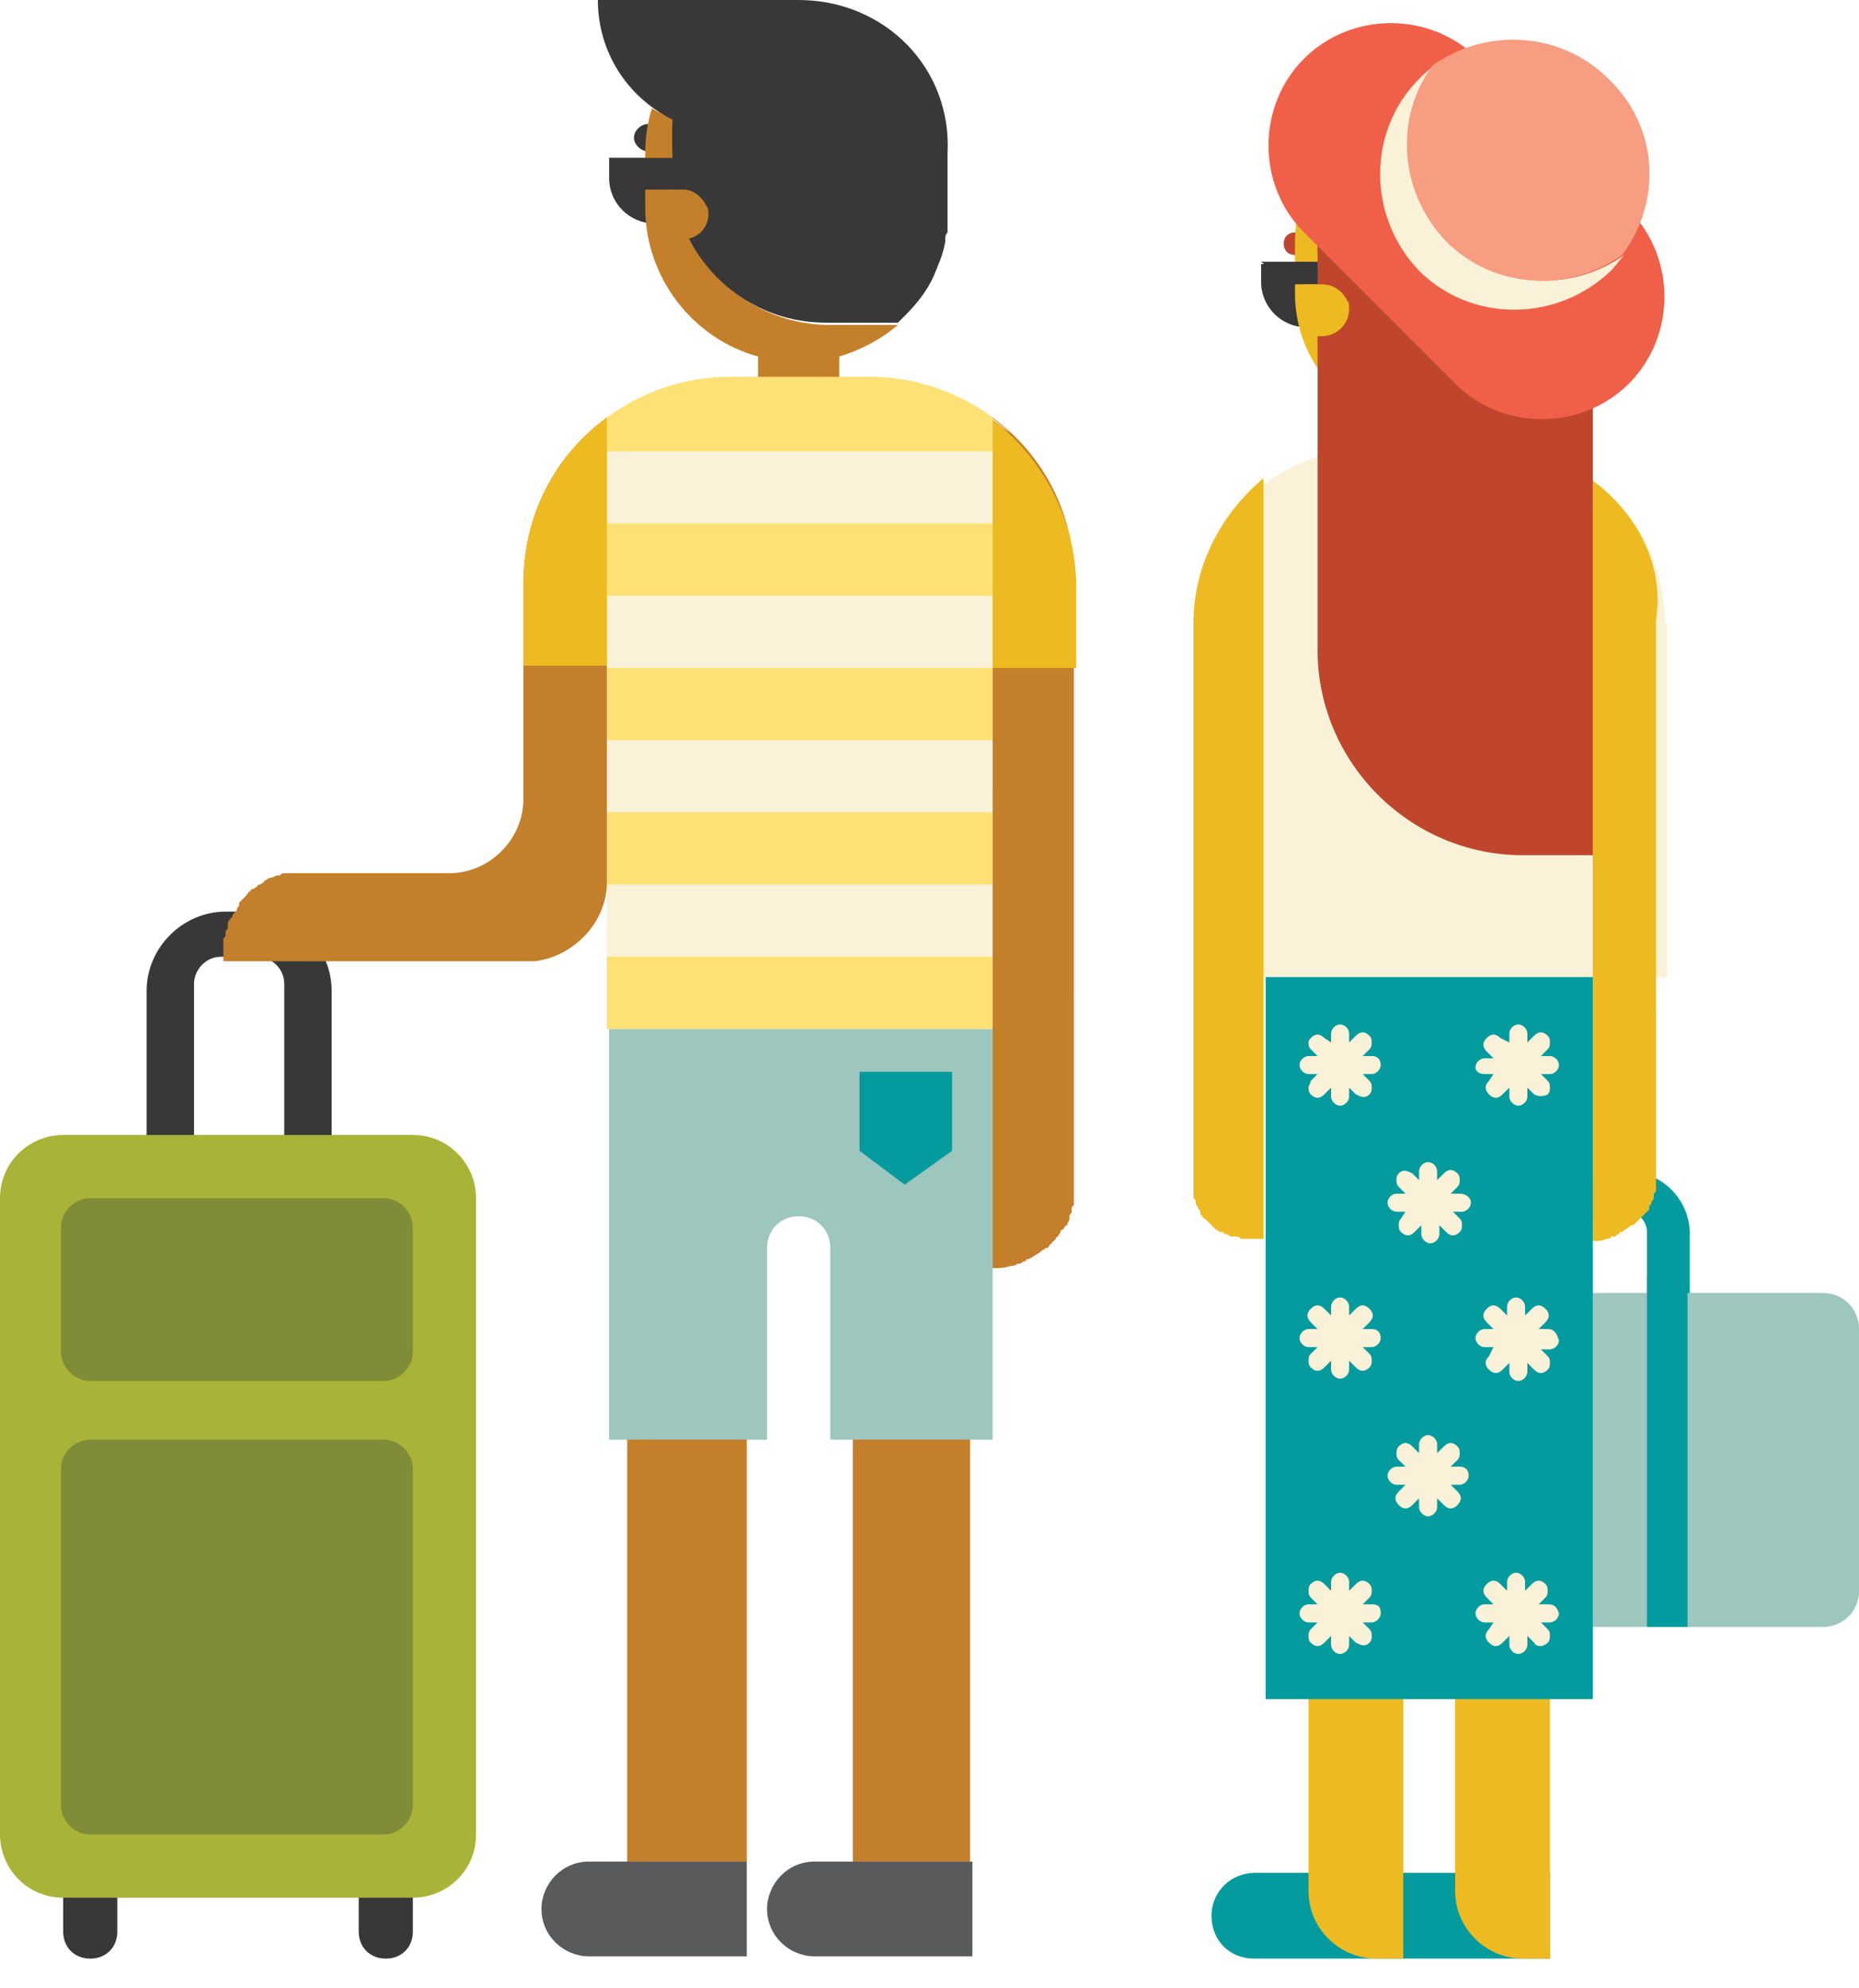 <?xml version="1.0" encoding="utf-8"?>
<!-- Generator: Adobe Illustrator 18.0.0, SVG Export Plug-In . SVG Version: 6.00 Build 0)  -->
<!DOCTYPE svg PUBLIC "-//W3C//DTD SVG 1.1//EN" "http://www.w3.org/Graphics/SVG/1.1/DTD/svg11.dtd">
<svg version="1.1" id="Layer_1" xmlns="http://www.w3.org/2000/svg" xmlns:xlink="http://www.w3.org/1999/xlink" x="0px" y="0px"
	 viewBox="0 0 82.4 88.1" enable-background="new 0 0 82.4 88.1" xml:space="preserve">
<g id="LiveArt_4_">
	<g>
		<path fill="#383838" d="M5.2,85.6c0,0.7-0.5,1.2-1.2,1.2c-0.7,0-1.2-0.5-1.2-1.2v-2.9c0-0.7,0.5-1.2,1.2-1.2
			c0.7,0,1.2,0.5,1.2,1.2V85.6z"/>
		<path fill="#383838" d="M18.3,85.6c0,0.7-0.5,1.2-1.2,1.2c-0.7,0-1.2-0.5-1.2-1.2v-2.9c0-0.7,0.5-1.2,1.2-1.2
			c0.7,0,1.2,0.5,1.2,1.2V85.6z"/>
		<path fill="#383838" d="M8.6,43.6c0-0.6,0.5-1.2,1.2-1.2h1.6c0.6,0,1.2,0.5,1.2,1.2v9.2h2.1v-8.9c0-1.9-1.6-3.5-3.5-3.5H10
			c-1.9,0-3.5,1.6-3.5,3.5v8.9h2.1L8.6,43.6L8.6,43.6z"/>
		<path fill="#A8B338" d="M18.3,84.1c1.5,0,2.8-1.2,2.8-2.8V53.1c0-1.5-1.2-2.8-2.8-2.8H2.8c-1.5,0-2.8,1.2-2.8,2.8v28.2
			c0,1.5,1.2,2.8,2.8,2.8L18.3,84.1L18.3,84.1z"/>
		<path fill="#808C37" d="M18.3,59.9c0,0.7-0.6,1.3-1.3,1.3H4c-0.7,0-1.3-0.6-1.3-1.3v-5.5c0-0.7,0.6-1.3,1.3-1.3h13
			c0.7,0,1.3,0.6,1.3,1.3V59.9z"/>
		<path fill="#808C37" d="M18.3,80c0,0.7-0.6,1.3-1.3,1.3H4c-0.7,0-1.3-0.6-1.3-1.3V65.1c0-0.7,0.6-1.3,1.3-1.3h13
			c0.7,0,1.3,0.6,1.3,1.3V80z"/>
		<path fill="#C47F2A" d="M26.9,39.1v-0.5V18.5c-2.3,1.7-3.7,4.3-3.7,7.4v0v9.5c0,1.8-1.5,3.3-3.3,3.3h-2.2h-3h-0.2h-0.9h0
			c-0.1,0-0.2,0-0.3,0c0,0-0.1,0-0.1,0c-0.1,0-0.1,0-0.2,0c0,0-0.1,0-0.1,0c-0.1,0-0.1,0-0.2,0c0,0-0.1,0-0.1,0
			c-0.1,0-0.1,0-0.2,0.1c0,0-0.1,0-0.1,0c-0.1,0-0.2,0.1-0.3,0.1c0,0,0,0,0,0c-0.1,0-0.2,0.1-0.2,0.1c0,0-0.1,0-0.1,0.1
			c-0.1,0-0.1,0.1-0.2,0.1c0,0-0.1,0-0.1,0.1c-0.1,0-0.1,0.1-0.2,0.1c0,0-0.1,0-0.1,0.1c-0.1,0-0.1,0.1-0.2,0.2c0,0,0,0-0.1,0.1
			c-0.1,0.1-0.1,0.1-0.2,0.2c0,0,0,0,0,0.1c0,0.1-0.1,0.1-0.1,0.2c0,0,0,0.1-0.1,0.1c0,0.1-0.1,0.1-0.1,0.2c0,0,0,0.1-0.1,0.1
			c0,0.1-0.1,0.1-0.1,0.2c0,0,0,0.1,0,0.1c0,0,0,0,0,0c0,0,0,0.1,0,0.1c0,0.1-0.1,0.1-0.1,0.2c0,0,0,0,0,0.1c0,0.1,0,0.1-0.1,0.2
			c0,0,0,0,0,0c0,0,0,0.1,0,0.1c0,0.1,0,0.1,0,0.2v0c0,0.1,0,0.2,0,0.3c0,0,0,0,0,0.1c0,0.1,0,0.2,0,0.3h4.8h3h6
			C25.4,42.4,26.9,40.9,26.9,39.1"/>
		<path fill="#039B9D" d="M74.8,64.1h-6.3v-9.4c0-1.5,1.2-2.8,2.8-2.8h0.8c1.5,0,2.8,1.2,2.8,2.8V64.1z M70.3,62.2H73v-7.6
			c0-0.5-0.4-0.9-0.9-0.9h-0.8c-0.5,0-0.9,0.4-0.9,0.9L70.3,62.2L70.3,62.2z"/>
		<path fill="#9CC6BE" d="M82.4,70.5c0,0.9-0.7,1.6-1.6,1.6H62.6c-0.9,0-1.6-0.7-1.6-1.6V58.9c0-0.9,0.7-1.6,1.6-1.6h18.2
			c0.9,0,1.6,0.7,1.6,1.6V70.5z"/>
		<rect x="73" y="56.5" fill="#039B9D" width="1.8" height="15.6"/>
		<path fill="#039B9D" d="M55.6,83c-1,0-1.9,0.8-1.9,1.9s0.8,1.9,1.9,1.9h6.5v-1.9V83H55.6z"/>
		<path fill="#039B9D" d="M62.2,83c-1,0-1.9,0.8-1.9,1.9s0.8,1.9,1.9,1.9h6.5v-1.9V83H62.2z"/>
		<path fill="#EDBA22" d="M62.2,66.3H58v17.5c0,1.7,1.4,3,3,3h1.2V66.3z"/>
		<path fill="#EDBA22" d="M68.7,66.3h-4.2v17.5c0,1.7,1.4,3,3,3h1.2L68.7,66.3L68.7,66.3z"/>
		<polygon fill="#C47F2A" points="37.8,82.5 43,82.5 43,61.1 37.8,61.1 		"/>
		<polygon fill="#C47F2A" points="27.8,82.5 33.1,82.5 33.1,61.1 27.8,61.1 		"/>
		<path fill="#383838" d="M55.9,12.5c0,1.1,0.9,2,2,2c0.3,0,0.5-0.1,0.8-0.1c0.8-0.3,1.3-1,1.3-1.9v-0.8h-4.1L55.9,12.5L55.9,12.5z"
			/>
		<path fill="#383838" d="M27,7.9c0,1.1,0.9,2,2,2c0.3,0,0.5-0.1,0.8-0.1c0.8-0.3,1.3-1,1.3-1.9V7H27L27,7.9L27,7.9z"/>
		<path fill="#383838" d="M30.5,6.1c0,0.3-0.3,0.6-0.6,0.6h-1.2c-0.3,0-0.6-0.3-0.6-0.6c0-0.3,0.3-0.6,0.6-0.6h1.2
			C30.2,5.5,30.5,5.8,30.5,6.1"/>
		<path fill="#C47F2A" d="M29.8,7.5V5.3c-0.3-0.2-0.6-0.3-0.9-0.5c-0.2,0.6-0.3,1.3-0.3,2v0.1v2.3c0,3.1,2.1,5.8,5,6.6v1.2
			c0,1,0.8,1.8,1.8,1.8c1,0,1.8-0.8,1.8-1.8v-1.2c1-0.3,1.9-0.8,2.6-1.4h-3.2C32.9,14.3,29.8,11.2,29.8,7.5"/>
		<path fill="#9CC6BE" d="M44,34.9h-6.8h-3.4h-6.8v28.9H34v-8.5c0-0.8,0.6-1.4,1.4-1.4c0.8,0,1.4,0.6,1.4,1.4v8.5H44V34.9z"/>
		<path fill="#C47F2A" d="M44,18.5v29.9v3v4.8c0.3,0,0.5,0,0.8-0.1l0,0c0.1,0,0.2,0,0.3-0.1c0,0,0,0,0,0c0,0,0,0,0,0
			c0,0,0.1,0,0.1,0c0.1,0,0.1-0.1,0.2-0.1c0,0,0,0,0,0c0,0,0.1,0,0.1-0.1c0,0,0.1,0,0.1,0c0.2-0.1,0.3-0.2,0.5-0.3c0,0,0,0,0.1-0.1
			c0.1,0,0.1-0.1,0.2-0.1c0,0,0.1,0,0.1-0.1c0,0,0.1-0.1,0.1-0.1c0,0,0.1-0.1,0.1-0.1c0,0,0.1-0.1,0.1-0.1c0,0,0-0.1,0.1-0.1
			c0-0.1,0.1-0.1,0.1-0.2c0,0,0-0.1,0.1-0.1c0.1-0.1,0.1-0.2,0.2-0.2l0,0c0-0.1,0.1-0.2,0.1-0.3c0,0,0-0.1,0-0.1
			c0-0.1,0.1-0.1,0.1-0.2c0,0,0-0.1,0-0.1c0-0.1,0-0.1,0.1-0.2c0,0,0-0.1,0-0.1c0-0.1,0-0.1,0-0.2c0,0,0-0.1,0-0.1
			c0-0.1,0-0.1,0-0.2c0,0,0-0.1,0-0.1c0-0.1,0-0.2,0-0.3v-0.9v-0.2v-3V35.7v-9.8C47.7,22.9,46.3,20.2,44,18.5"/>
		<polygon fill="#039B9D" points="42.2,47.5 42.2,51 40.1,52.5 38.1,51 38.1,47.5 		"/>
		<rect x="56.1" y="43.2" fill="#039B9D" width="14.5" height="32.1"/>
		<path fill="#BF452D" d="M59,10.8c0,0.3-0.2,0.5-0.5,0.5h-1.1c-0.3,0-0.5-0.2-0.5-0.5c0-0.3,0.2-0.5,0.5-0.5h1.1
			C58.8,10.3,59,10.5,59,10.8"/>
		<path fill="#EDBA22" d="M63.3,17.4c-2.8-0.5-4.9-2.9-4.9-5.9V9.7l-0.9,0c-0.1,0.4-0.1,0.9-0.1,1.3V11v2c0,2.8,1.9,5.1,4.4,5.7v4.1
			c0,0.9,0.7,1.6,1.6,1.6s1.6-0.7,1.6-1.6v-4.1c0.9-0.2,1.7-0.7,2.3-1.2h-2.8C64,17.5,63.7,17.5,63.3,17.4"/>
		<path fill="#F9F2D8" d="M73.8,27.6c0-4.3-3.5-7.7-7.7-7.7h-5.4c-4.3,0-7.7,3.5-7.7,7.7v0v15.7h20.9V27.6z"/>
		<path fill="#EDBA22" d="M52.9,27.6L52.9,27.6v8.3v12.5v2.6v0.2v0.8c0,0.1,0,0.2,0,0.3c0,0,0,0.1,0,0.1c0,0.1,0,0.1,0,0.2
			c0,0,0,0.1,0,0.1c0,0.1,0,0.1,0,0.2c0,0,0,0.1,0,0.1c0,0.1,0,0.1,0.1,0.2c0,0,0,0,0,0.1c0,0.1,0.1,0.2,0.1,0.2c0,0,0,0,0,0
			c0,0.1,0.1,0.1,0.1,0.2c0,0,0,0,0,0.1c0,0,0.1,0.1,0.1,0.1c0,0,0,0.1,0.1,0.1c0,0,0.1,0.1,0.1,0.1c0,0,0,0,0.1,0.1
			c0,0,0.1,0.1,0.1,0.1c0,0,0,0,0,0c0.1,0.1,0.1,0.1,0.2,0.2c0,0,0,0,0,0c0.1,0,0.1,0.1,0.2,0.1c0,0,0.1,0,0.1,0
			c0,0,0.1,0.1,0.1,0.1c0,0,0.1,0,0.1,0c0,0,0.1,0.1,0.2,0.1c0,0,0.1,0,0.1,0c0,0,0,0,0,0c0,0,0.1,0,0.1,0c0.1,0,0.1,0,0.2,0.1
			c0,0,0,0,0,0c0.1,0,0.1,0,0.2,0c0,0,0,0,0,0c0,0,0.1,0,0.1,0c0.1,0,0.1,0,0.2,0h0h0c0.1,0,0.1,0,0.2,0c0,0,0,0,0.1,0
			c0.1,0,0.1,0,0.2,0v-4.1v-2.6v-27C54.2,22.7,52.9,25,52.9,27.6"/>
		<path fill="#EDBA22" d="M70.6,21.3v27v2.6V55c0.2,0,0.4,0,0.6-0.1l0,0c0.1,0,0.2,0,0.2-0.1c0,0,0,0,0,0c0,0,0,0,0,0c0,0,0,0,0.1,0
			c0.1,0,0.1,0,0.2-0.1c0,0,0,0,0,0c0,0,0.1,0,0.1-0.1c0,0,0,0,0.1,0c0.1-0.1,0.3-0.2,0.4-0.3c0,0,0,0,0.1,0c0,0,0.1-0.1,0.1-0.1
			c0,0,0,0,0.1-0.1c0,0,0.1-0.1,0.1-0.1c0,0,0,0,0.1-0.1c0,0,0.1-0.1,0.1-0.1c0,0,0,0,0.1-0.1c0,0,0.1-0.1,0.1-0.1c0,0,0,0,0-0.1
			c0-0.1,0.1-0.1,0.1-0.2v0c0-0.1,0.1-0.1,0.1-0.2c0,0,0-0.1,0-0.1c0-0.1,0-0.1,0.1-0.2c0,0,0-0.1,0-0.1c0,0,0-0.1,0-0.2
			c0,0,0-0.1,0-0.1c0-0.1,0-0.1,0-0.2c0,0,0-0.1,0-0.1c0-0.1,0-0.1,0-0.2c0,0,0-0.1,0-0.1c0-0.1,0-0.2,0-0.3v-0.8v-0.2v-2.6V35.8
			v-8.3C73.8,25,72.5,22.7,70.6,21.3"/>
		<path fill="#EDBA22" d="M26.9,18.5c-2.3,1.7-3.7,4.3-3.7,7.4v0v0v-0.3v3.9h5.5L26.9,18.5z"/>
		<path fill="#EDBA22" d="M42.2,29.6h5.5v-3.9v0.3c0-3-1.5-5.7-3.7-7.4L42.2,29.6z"/>
		<path fill="#F9F2D8" d="M44.8,19.2c-1.6-1.5-3.8-2.4-6.2-2.4h-6.3c-2,0-3.9,0.7-5.4,1.8v27H44v-27C44.3,18.8,44.5,19,44.8,19.2"/>
		<path fill="#595A5C" d="M36.1,82.5c-1.2,0-2.1,1-2.1,2.1c0,1.2,1,2.1,2.1,2.1h7v-2.1v-2.1H36.1z"/>
		<path fill="#595A5C" d="M26.1,82.5c-1.2,0-2.1,1-2.1,2.1c0,1.2,1,2.1,2.1,2.1h7v-2.1v-2.1H26.1z"/>
		<polygon fill="#383838" points="32.4,8.4 27.7,8.4 27,7 32.4,7 		"/>
		<polygon fill="#383838" points="61.2,12.6 57.2,12.6 55.9,11.6 61.2,11.6 		"/>
		<path fill="#BF452D" d="M63.3,5c-2,0-3.8,1-4.9,2.6c-0.3,0.5-0.6,1-0.8,1.6h0c0,0.2-0.1,0.3-0.1,0.5l0.9,0v1.9
			c0,2.9,2.1,5.4,4.9,5.9c0.3,0.1,0.7,0.1,1,0.1h2.8c0.1-0.1,0.2-0.2,0.3-0.2h0c0.5-0.4,0.8-1,1.1-1.5c0.2-0.4,0.4-0.8,0.5-1.3
			c0,0,0,0,0-0.1c0-0.1,0-0.2,0.1-0.3c0,0,0-0.1,0-0.1c0-0.1,0-0.2,0-0.2c0,0,0-0.1,0-0.1c0-0.1,0-0.2,0-0.2c0,0,0-0.1,0-0.1
			c0-0.1,0-0.2,0-0.3v-2C69.3,7.7,66.6,5,63.3,5"/>
		<path fill="#BF452D" d="M58.4,11.6v17.2c0,5,4.1,9.1,9.1,9.1h3.1V11.6H58.4z"/>
		<path fill="#EDBA22" d="M58.6,14.9c0.6,0,1.2-0.5,1.2-1.2c0-0.2,0-0.3-0.1-0.4c-0.2-0.4-0.6-0.7-1.1-0.7h-0.8v2.3L58.6,14.9
			L58.6,14.9z"/>
		<path fill="#F06049" d="M72.2,9.3c2.1,2.1,2.1,5.6,0,7.7c-2.1,2.1-5.6,2.1-7.7,0l-6.7-6.7c-2.1-2.1-2.1-5.6,0-7.7
			c2.1-2.1,5.6-2.1,7.7,0L72.2,9.3z"/>
		<path fill="#F9F2D8" d="M64.2,10.7c-2.1-2.1-2.3-5.4-0.6-7.8c-0.3,0.2-0.5,0.4-0.7,0.6c-2.3,2.3-2.3,6.1,0,8.5
			c2.3,2.3,6.1,2.3,8.5,0c0.2-0.2,0.4-0.5,0.6-0.7C69.6,13,66.3,12.8,64.2,10.7"/>
		<path fill="#F79D81" d="M71.3,3.5c-2.1-2.1-5.4-2.3-7.8-0.6c-1.7,2.3-1.5,5.6,0.6,7.8c2.1,2.1,5.4,2.3,7.8,0.6
			C73.7,8.9,73.5,5.6,71.3,3.5"/>
		<rect x="26.9" y="42.4" fill="#FEE175" width="17.1" height="3.2"/>
		<rect x="26.9" y="36" fill="#FEE175" width="17.1" height="3.2"/>
		<rect x="26.9" y="29.6" fill="#FEE175" width="17.1" height="3.2"/>
		<polygon fill="#FEE175" points="27.7,23.2 26.9,23.2 26.9,26.4 28.2,26.4 42.6,26.4 44,26.4 44,23.2 43.2,23.2 		"/>
		<path fill="#FEE175" d="M44,18.5c-1.5-1.1-3.4-1.8-5.4-1.8h-6.3c-2,0-3.9,0.7-5.4,1.8V20h0.2h16.6H44L44,18.5L44,18.5z"/>
		<path fill="#383838" d="M35.4,0h-8.9c0,2.3,1.3,4.3,3.3,5.3v2.2c0,3.7,3,6.8,6.8,6.8h3.2c0.1-0.1,0.2-0.2,0.3-0.3l0,0
			c0.5-0.5,1-1.1,1.3-1.8c0.2-0.5,0.4-0.9,0.5-1.5c0,0,0,0,0-0.1c0-0.1,0-0.2,0.1-0.3c0,0,0-0.1,0-0.1c0-0.1,0-0.2,0-0.3
			c0,0,0-0.1,0-0.1c0-0.1,0-0.2,0-0.3c0,0,0-0.1,0-0.1c0-0.1,0-0.3,0-0.4V6.8C42.2,3,39.2,0,35.4,0"/>
		<path fill="#C47F2A" d="M30.3,10.6c0.6,0,1.1-0.5,1.1-1.1c0-0.1,0-0.3-0.1-0.4c-0.2-0.4-0.6-0.7-1-0.7h-0.7v2.2L30.3,10.6
			L30.3,10.6z"/>
		<path fill="#F9F2D8" d="M60.8,46.8h-0.4l0.3-0.3c0.1-0.1,0.1-0.2,0.1-0.3c0-0.1,0-0.2-0.1-0.3c-0.2-0.2-0.4-0.2-0.6,0l-0.3,0.3
			v-0.4c0-0.2-0.2-0.4-0.4-0.4c-0.2,0-0.4,0.2-0.4,0.4v0.4L58.7,46c-0.2-0.2-0.4-0.2-0.6,0C58.1,46,58,46.1,58,46.2
			c0,0.1,0,0.2,0.1,0.3l0.3,0.3H58c-0.2,0-0.4,0.2-0.4,0.4c0,0.2,0.2,0.4,0.4,0.4h0.4l-0.3,0.3C58.1,48,58,48.1,58,48.2
			c0,0.1,0,0.2,0.1,0.3c0.2,0.2,0.4,0.2,0.6,0l0.3-0.3v0.4c0,0.2,0.2,0.4,0.4,0.4c0.2,0,0.4-0.2,0.4-0.4v-0.4l0.3,0.3
			c0.2,0.1,0.4,0.2,0.6,0c0.1-0.1,0.1-0.2,0.1-0.3c0-0.1,0-0.2-0.1-0.3l-0.3-0.3h0.4c0.2,0,0.4-0.2,0.4-0.4
			C61.2,47,61.1,46.8,60.8,46.8"/>
		<path fill="#F9F2D8" d="M65.8,47.6h0.4L66,47.9c-0.2,0.2-0.2,0.4,0,0.6c0.2,0.2,0.4,0.2,0.6,0l0.3-0.3v0.4c0,0.2,0.2,0.4,0.4,0.4
			c0.2,0,0.4-0.2,0.4-0.4v-0.4l0.3,0.3c0.2,0.1,0.4,0.1,0.6,0c0.1-0.1,0.1-0.2,0.1-0.3c0-0.1,0-0.2-0.1-0.3l-0.3-0.3h0.4
			c0.2,0,0.4-0.2,0.4-0.4c0-0.2-0.2-0.4-0.4-0.4h-0.4l0.3-0.3c0.1-0.1,0.1-0.2,0.1-0.3c0-0.1,0-0.2-0.1-0.3c-0.2-0.2-0.4-0.2-0.6,0
			l-0.3,0.3v-0.4c0-0.2-0.2-0.4-0.4-0.4c-0.2,0-0.4,0.2-0.4,0.4v0.4L66.5,46c-0.2-0.2-0.4-0.2-0.6,0c-0.2,0.2-0.2,0.4,0,0.6l0.3,0.3
			h-0.4c-0.2,0-0.4,0.2-0.4,0.4C65.4,47.5,65.6,47.6,65.8,47.6"/>
		<path fill="#F9F2D8" d="M64.7,52.9h-0.4l0.3-0.3c0.1-0.1,0.1-0.2,0.1-0.3c0-0.1,0-0.2-0.1-0.3c-0.2-0.2-0.4-0.2-0.6,0l-0.3,0.3
			v-0.4c0-0.2-0.2-0.4-0.4-0.4c-0.2,0-0.4,0.2-0.4,0.4v0.4L62.6,52c-0.2-0.1-0.4-0.2-0.6,0c-0.1,0.1-0.1,0.2-0.1,0.3
			c0,0.1,0,0.2,0.1,0.3l0.3,0.3h-0.4c-0.2,0-0.4,0.2-0.4,0.4s0.2,0.4,0.4,0.4h0.4L62.1,54c-0.1,0.1-0.1,0.2-0.1,0.3s0,0.2,0.1,0.3
			c0.2,0.2,0.4,0.2,0.6,0l0.3-0.3v0.4c0,0.2,0.2,0.4,0.4,0.4c0.2,0,0.4-0.2,0.4-0.4v-0.4l0.3,0.3c0.2,0.2,0.4,0.2,0.6,0
			c0.1-0.1,0.1-0.2,0.1-0.3c0-0.1,0-0.2-0.1-0.3l-0.3-0.3h0.4c0.2,0,0.4-0.2,0.4-0.4S65,52.9,64.7,52.9"/>
		<path fill="#F9F2D8" d="M60.8,58.9h-0.4l0.3-0.3c0.2-0.2,0.2-0.4,0-0.6c-0.2-0.2-0.4-0.2-0.6,0l-0.3,0.3v-0.4
			c0-0.2-0.2-0.4-0.4-0.4c-0.2,0-0.4,0.2-0.4,0.4v0.4l-0.3-0.3c-0.2-0.2-0.4-0.2-0.6,0c-0.2,0.2-0.2,0.4,0,0.6l0.3,0.3H58
			c-0.2,0-0.4,0.2-0.4,0.4c0,0.2,0.2,0.4,0.4,0.4h0.4l-0.3,0.3c-0.1,0.1-0.1,0.2-0.1,0.3c0,0.1,0,0.2,0.1,0.3c0.2,0.2,0.4,0.2,0.6,0
			l0.3-0.3v0.4c0,0.2,0.2,0.4,0.4,0.4c0.2,0,0.4-0.2,0.4-0.4v-0.4l0.3,0.3c0.2,0.2,0.4,0.2,0.6,0c0.1-0.1,0.1-0.2,0.1-0.3
			c0-0.1,0-0.2-0.1-0.3l-0.3-0.3h0.4c0.2,0,0.4-0.2,0.4-0.4C61.2,59.1,61.1,58.9,60.8,58.9"/>
		<path fill="#F9F2D8" d="M68.6,58.9h-0.4l0.3-0.3c0.2-0.2,0.2-0.4,0-0.6c-0.2-0.2-0.4-0.2-0.6,0l-0.3,0.3v-0.4
			c0-0.2-0.2-0.4-0.4-0.4c-0.2,0-0.4,0.2-0.4,0.4v0.4l-0.3-0.3c-0.2-0.2-0.4-0.2-0.6,0c-0.2,0.2-0.2,0.4,0,0.6l0.3,0.3h-0.4
			c-0.2,0-0.4,0.2-0.4,0.4c0,0.2,0.2,0.4,0.4,0.4h0.4L66,60.1c-0.2,0.2-0.2,0.4,0,0.6c0.2,0.2,0.4,0.2,0.6,0l0.3-0.3v0.4
			c0,0.2,0.2,0.4,0.4,0.4c0.2,0,0.4-0.2,0.4-0.4v-0.4l0.3,0.3c0.2,0.2,0.4,0.2,0.6,0c0.1-0.1,0.1-0.2,0.1-0.3c0-0.1,0-0.2-0.1-0.3
			l-0.3-0.3h0.4c0.2,0,0.4-0.2,0.4-0.4C69,59.1,68.9,58.9,68.6,58.9"/>
		<path fill="#F9F2D8" d="M64.7,65h-0.4l0.3-0.3c0.1-0.1,0.1-0.2,0.1-0.3c0-0.1,0-0.2-0.1-0.3c-0.2-0.2-0.4-0.2-0.6,0l-0.3,0.3V64
			c0-0.2-0.2-0.4-0.4-0.4c-0.2,0-0.4,0.2-0.4,0.4v0.4l-0.3-0.3c-0.2-0.2-0.4-0.2-0.6,0c-0.1,0.1-0.1,0.2-0.1,0.3
			c0,0.1,0,0.2,0.1,0.3l0.3,0.3h-0.4c-0.2,0-0.4,0.2-0.4,0.4c0,0.2,0.2,0.4,0.4,0.4h0.4l-0.3,0.3c-0.2,0.2-0.2,0.4,0,0.6
			c0.2,0.2,0.4,0.2,0.6,0l0.3-0.3v0.4c0,0.2,0.2,0.4,0.4,0.4c0.2,0,0.4-0.2,0.4-0.4v-0.4l0.3,0.3c0.2,0.2,0.4,0.2,0.6,0
			c0.2-0.2,0.2-0.4,0-0.6l-0.3-0.3h0.4c0.2,0,0.4-0.2,0.4-0.4C65.1,65.2,65,65,64.7,65"/>
		<path fill="#F9F2D8" d="M60.8,71.1h-0.4l0.3-0.3c0.1-0.1,0.1-0.2,0.1-0.3c0-0.1,0-0.2-0.1-0.3c-0.2-0.2-0.4-0.2-0.6,0l-0.3,0.3
			v-0.4c0-0.2-0.2-0.4-0.4-0.4c-0.2,0-0.4,0.2-0.4,0.4v0.4l-0.3-0.3c-0.2-0.2-0.4-0.2-0.6,0c-0.1,0.1-0.1,0.2-0.1,0.3
			c0,0.1,0,0.2,0.1,0.3l0.3,0.3H58c-0.2,0-0.4,0.2-0.4,0.4c0,0.2,0.2,0.4,0.4,0.4h0.4l-0.3,0.3c-0.1,0.1-0.1,0.2-0.1,0.3
			c0,0.1,0,0.2,0.1,0.3c0.2,0.2,0.4,0.2,0.6,0l0.3-0.3v0.4c0,0.2,0.2,0.4,0.4,0.4c0.2,0,0.4-0.2,0.4-0.4v-0.4l0.3,0.3
			c0.2,0.1,0.4,0.2,0.6,0c0.1-0.1,0.1-0.2,0.1-0.3c0-0.1,0-0.2-0.1-0.3l-0.3-0.3h0.4c0.2,0,0.4-0.2,0.4-0.4
			C61.2,71.2,61.1,71.1,60.8,71.1"/>
		<path fill="#F9F2D8" d="M68.6,71.1h-0.4l0.3-0.3c0.1-0.1,0.1-0.2,0.1-0.3c0-0.1,0-0.2-0.1-0.3c-0.2-0.2-0.4-0.2-0.6,0l-0.3,0.3
			v-0.4c0-0.2-0.2-0.4-0.4-0.4c-0.2,0-0.4,0.2-0.4,0.4v0.4l-0.3-0.3c-0.2-0.2-0.4-0.2-0.6,0c-0.2,0.2-0.2,0.4,0,0.6l0.3,0.3h-0.4
			c-0.2,0-0.4,0.2-0.4,0.4c0,0.2,0.2,0.4,0.4,0.4h0.4L66,72.2c-0.2,0.2-0.2,0.4,0,0.6c0.2,0.2,0.4,0.2,0.6,0l0.3-0.3v0.4
			c0,0.2,0.2,0.4,0.4,0.4c0.2,0,0.4-0.2,0.4-0.4v-0.4l0.3,0.3c0.1,0.2,0.4,0.2,0.6,0c0.1-0.1,0.1-0.2,0.1-0.3c0-0.1,0-0.2-0.1-0.3
			l-0.3-0.3h0.4c0.2,0,0.4-0.2,0.4-0.4C69,71.2,68.9,71.1,68.6,71.1"/>
	</g>
</g>
</svg>
